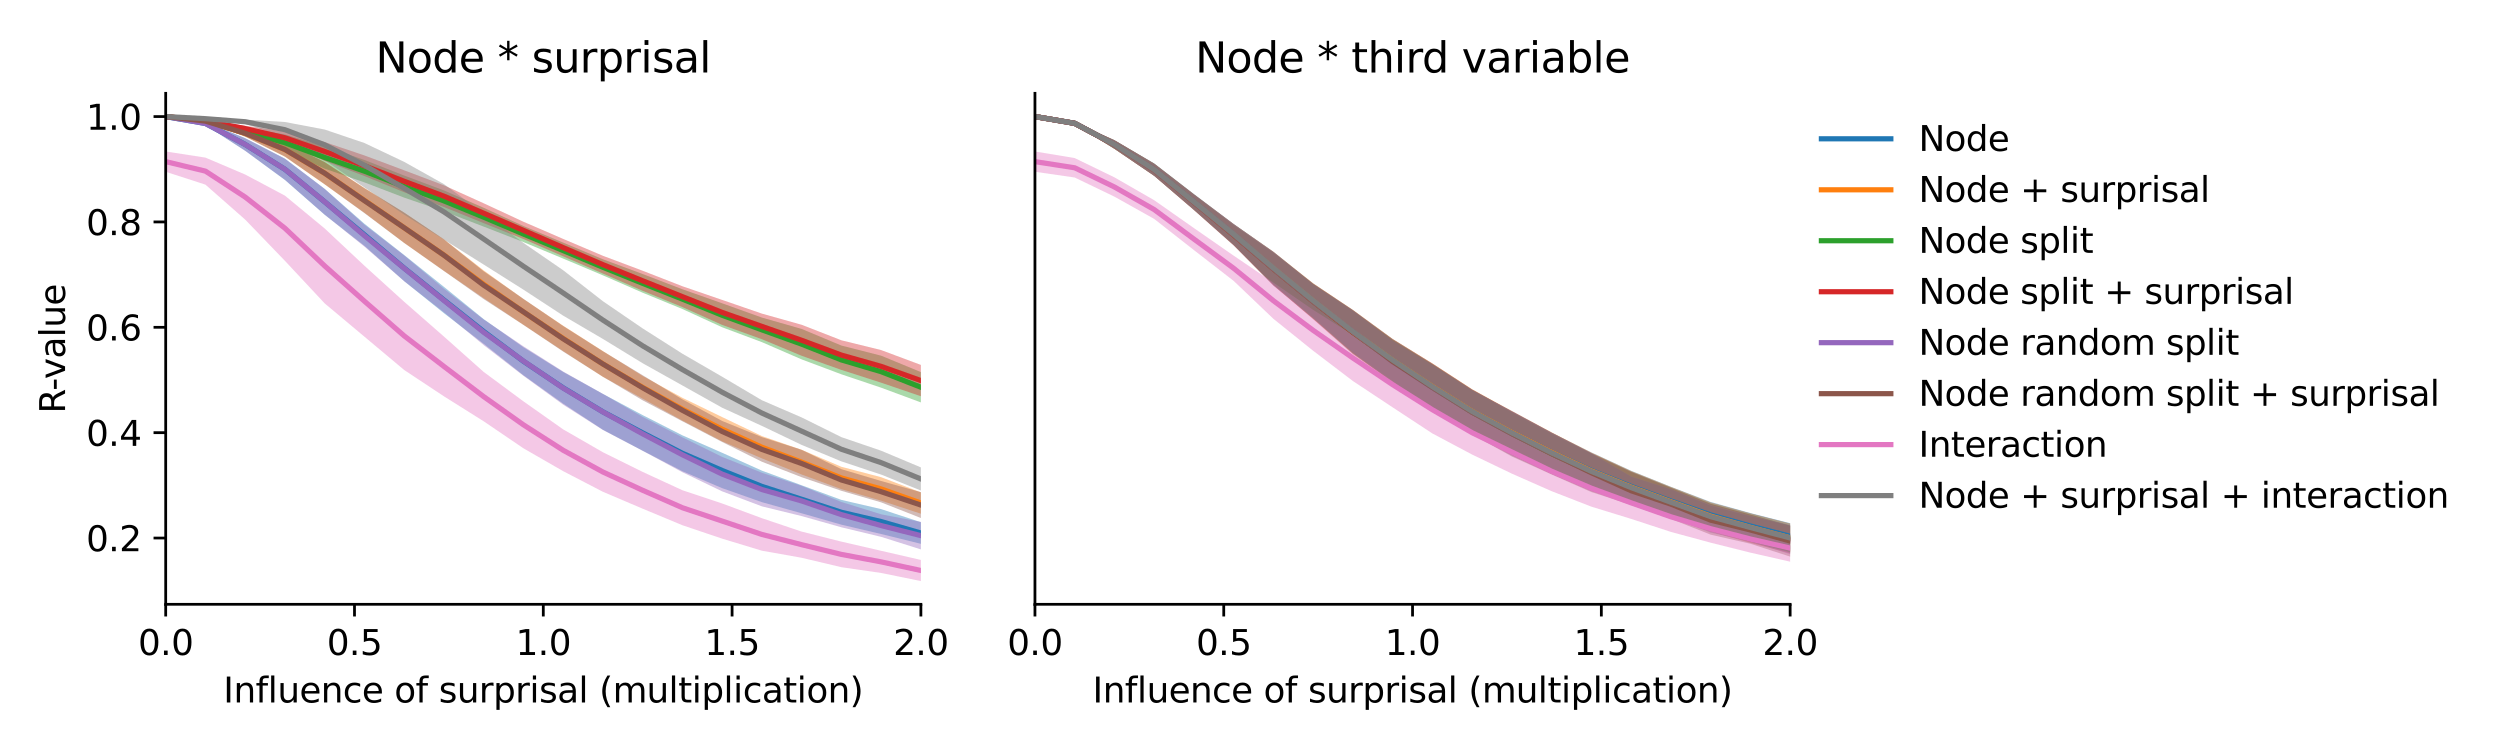 <?xml version="1.0" encoding="utf-8" standalone="no"?>
<!DOCTYPE svg PUBLIC "-//W3C//DTD SVG 1.1//EN"
  "http://www.w3.org/Graphics/SVG/1.1/DTD/svg11.dtd">
<svg xmlns:xlink="http://www.w3.org/1999/xlink" width="720pt" height="216pt" viewBox="0 0 720 216" xmlns="http://www.w3.org/2000/svg" version="1.1">
 <defs>
  <style type="text/css">*{stroke-linejoin: round; stroke-linecap: butt}</style>
 </defs>
 <g id="figure_1">
  <g id="patch_1">
   <path d="M 0 216 
L 720 216 
L 720 0 
L 0 0 
z
" style="fill: #ffffff"/>
  </g>
  <g id="axes_1">
   <g id="patch_2">
    <path d="M 47.72 174.04 
L 265.215 174.04 
L 265.215 26.88 
L 47.72 26.88 
z
" style="fill: #ffffff"/>
   </g>
   <g id="PolyCollection_1">
    <path d="M 47.72 33.569 
L 47.72 33.569 
L 59.167 36.014 
L 70.614 43.425 
L 82.061 51.836 
L 93.508 61.849 
L 104.956 70.8 
L 116.403 80.971 
L 127.85 90.193 
L 139.297 99.013 
L 150.744 108.074 
L 162.191 116.25 
L 173.638 123.765 
L 185.085 129.79 
L 196.532 135.713 
L 207.979 140.588 
L 219.427 144.626 
L 230.874 147.827 
L 242.321 151.105 
L 253.768 153.797 
L 265.215 156.624 
L 265.215 150.406 
L 265.215 150.406 
L 253.768 146.623 
L 242.321 143.968 
L 230.874 139.759 
L 219.427 135.545 
L 207.979 130.402 
L 196.532 125.38 
L 185.085 119.551 
L 173.638 113.458 
L 162.191 107.134 
L 150.744 100.009 
L 139.297 91.91 
L 127.85 82.607 
L 116.403 73.447 
L 104.956 64.443 
L 93.508 54.388 
L 82.061 45.682 
L 70.614 39.799 
L 59.167 35.095 
L 47.72 33.569 
z
" clip-path="url(#p877858d0b8)" style="fill: #1f77b4; fill-opacity: 0.4"/>
   </g>
   <g id="PolyCollection_2">
    <path d="M 47.72 33.569 
L 47.72 33.569 
L 59.167 35.096 
L 70.614 39.355 
L 82.061 45.123 
L 93.508 53.104 
L 104.956 61.273 
L 116.403 69.949 
L 127.85 78 
L 139.297 85.864 
L 150.744 93.539 
L 162.191 101.12 
L 173.638 108.524 
L 185.085 114.814 
L 196.532 121.14 
L 207.979 127.112 
L 219.427 132.019 
L 230.874 136.66 
L 242.321 140.879 
L 253.768 144.196 
L 265.215 147.955 
L 265.215 141.804 
L 265.215 141.804 
L 253.768 137.436 
L 242.321 134.435 
L 230.874 129.538 
L 219.427 125.591 
L 207.979 120.122 
L 196.532 114.566 
L 185.085 108.291 
L 173.638 101.113 
L 162.191 93.804 
L 150.744 86.126 
L 139.297 77.878 
L 127.85 68.913 
L 116.403 61.23 
L 104.956 54.131 
L 93.508 46.681 
L 82.061 41.022 
L 70.614 37.398 
L 59.167 34.659 
L 47.72 33.569 
z
" clip-path="url(#p877858d0b8)" style="fill: #ff7f0e; fill-opacity: 0.4"/>
   </g>
   <g id="PolyCollection_3">
    <path d="M 47.72 33.569 
L 47.72 33.569 
L 59.167 35.443 
L 70.614 39.183 
L 82.061 43.477 
L 93.508 48.574 
L 104.956 52.528 
L 116.403 56.918 
L 127.85 60.867 
L 139.297 65.266 
L 150.744 69.721 
L 162.191 74.472 
L 173.638 79.302 
L 185.085 84.304 
L 196.532 88.999 
L 207.979 94.255 
L 219.427 98.539 
L 230.874 103.508 
L 242.321 107.803 
L 253.768 111.655 
L 265.215 115.901 
L 265.215 107.16 
L 265.215 107.16 
L 253.768 102.438 
L 242.321 99.517 
L 230.874 94.731 
L 219.427 91.46 
L 207.979 87.348 
L 196.532 83.307 
L 185.085 78.921 
L 173.638 74.667 
L 162.191 69.866 
L 150.744 65.086 
L 139.297 59.834 
L 127.85 54.84 
L 116.403 50.55 
L 104.956 46.07 
L 93.508 42.135 
L 82.061 38.731 
L 70.614 36.799 
L 59.167 34.749 
L 47.72 33.569 
z
" clip-path="url(#p877858d0b8)" style="fill: #2ca02c; fill-opacity: 0.4"/>
   </g>
   <g id="PolyCollection_4">
    <path d="M 47.72 33.57 
L 47.72 33.57 
L 59.167 35.013 
L 70.614 37.867 
L 82.061 41.494 
L 93.508 46.352 
L 104.956 50.701 
L 116.403 55.37 
L 127.85 59.625 
L 139.297 64.266 
L 150.744 68.841 
L 162.191 73.817 
L 173.638 78.78 
L 185.085 83.756 
L 196.532 88.435 
L 207.979 93.575 
L 219.427 97.695 
L 230.874 102.468 
L 242.321 106.538 
L 253.768 110.216 
L 265.215 114.124 
L 265.215 105.095 
L 265.215 105.095 
L 253.768 100.817 
L 242.321 98.001 
L 230.874 93.535 
L 219.427 90.319 
L 207.979 86.376 
L 196.532 82.439 
L 185.085 77.975 
L 173.638 73.666 
L 162.191 68.807 
L 150.744 63.859 
L 139.297 58.545 
L 127.85 53.375 
L 116.403 49.048 
L 104.956 44.767 
L 93.508 40.909 
L 82.061 37.877 
L 70.614 36.21 
L 59.167 34.57 
L 47.72 33.57 
z
" clip-path="url(#p877858d0b8)" style="fill: #d62728; fill-opacity: 0.4"/>
   </g>
   <g id="PolyCollection_5">
    <path d="M 47.72 33.569 
L 47.72 33.569 
L 59.167 36.016 
L 70.614 43.415 
L 82.061 51.783 
L 93.508 61.824 
L 104.956 71.03 
L 116.403 80.983 
L 127.85 89.936 
L 139.297 99.384 
L 150.744 108.232 
L 162.191 116.546 
L 173.638 123.839 
L 185.085 129.834 
L 196.532 136.009 
L 207.979 141.512 
L 219.427 145.831 
L 230.874 148.629 
L 242.321 151.861 
L 253.768 154.615 
L 265.215 158.23 
L 265.215 150.304 
L 265.215 150.304 
L 253.768 148.118 
L 242.321 144.568 
L 230.874 139.927 
L 219.427 136.147 
L 207.979 131.584 
L 196.532 125.949 
L 185.085 120.066 
L 173.638 113.437 
L 162.191 106.999 
L 150.744 99.737 
L 139.297 92.013 
L 127.85 83.141 
L 116.403 73.561 
L 104.956 64.713 
L 93.508 54.42 
L 82.061 45.731 
L 70.614 39.814 
L 59.167 35.107 
L 47.72 33.569 
z
" clip-path="url(#p877858d0b8)" style="fill: #9467bd; fill-opacity: 0.4"/>
   </g>
   <g id="PolyCollection_6">
    <path d="M 47.72 33.57 
L 47.72 33.57 
L 59.167 35.102 
L 70.614 39.354 
L 82.061 45.102 
L 93.508 53.071 
L 104.956 61.375 
L 116.403 69.971 
L 127.85 78.051 
L 139.297 86.132 
L 150.744 93.571 
L 162.191 101.252 
L 173.638 108.514 
L 185.085 115.294 
L 196.532 121.33 
L 207.979 127.296 
L 219.427 132.984 
L 230.874 137.44 
L 242.321 141.355 
L 253.768 144.685 
L 265.215 149.187 
L 265.215 141.741 
L 265.215 141.741 
L 253.768 138.531 
L 242.321 135.122 
L 230.874 129.546 
L 219.427 125.89 
L 207.979 121.238 
L 196.532 115.011 
L 185.085 108.068 
L 173.638 101.166 
L 162.191 93.897 
L 150.744 86.066 
L 139.297 78.118 
L 127.85 68.945 
L 116.403 61.228 
L 104.956 54.217 
L 93.508 46.688 
L 82.061 41.005 
L 70.614 37.414 
L 59.167 34.66 
L 47.72 33.57 
z
" clip-path="url(#p877858d0b8)" style="fill: #8c564b; fill-opacity: 0.4"/>
   </g>
   <g id="PolyCollection_7">
    <path d="M 47.72 43.625 
L 47.72 49.47 
L 59.167 53.179 
L 70.614 63.248 
L 82.061 75.122 
L 93.508 87.376 
L 104.956 96.965 
L 116.403 106.558 
L 127.85 114.139 
L 139.297 121.332 
L 150.744 129.111 
L 162.191 135.696 
L 173.638 141.635 
L 185.085 146.504 
L 196.532 151.269 
L 207.979 155.133 
L 219.427 158.604 
L 230.874 160.641 
L 242.321 163.355 
L 253.768 165.016 
L 265.215 167.351 
L 265.215 161.262 
L 265.215 161.262 
L 253.768 158.63 
L 242.321 155.989 
L 230.874 153.1 
L 219.427 149.244 
L 207.979 145.004 
L 196.532 141.188 
L 185.085 135.91 
L 173.638 130.247 
L 162.191 123.66 
L 150.744 115.586 
L 139.297 107.113 
L 127.85 96.924 
L 116.403 86.907 
L 104.956 76.53 
L 93.508 65.8 
L 82.061 56.341 
L 70.614 50.263 
L 59.167 45.392 
L 47.72 43.625 
z
" clip-path="url(#p877858d0b8)" style="fill: #e377c2; fill-opacity: 0.4"/>
   </g>
   <g id="PolyCollection_8">
    <path d="M 47.72 33.569 
L 47.72 33.569 
L 59.167 34.238 
L 70.614 35.672 
L 82.061 39.582 
L 93.508 46.12 
L 104.956 53.993 
L 116.403 61.835 
L 127.85 69.015 
L 139.297 76.189 
L 150.744 83.42 
L 162.191 90.907 
L 173.638 97.615 
L 185.085 104.613 
L 196.532 111.015 
L 207.979 117.424 
L 219.427 122.662 
L 230.874 128.137 
L 242.321 132.881 
L 253.768 136.68 
L 265.215 141.275 
L 265.215 134.611 
L 265.215 134.611 
L 253.768 129.807 
L 242.321 125.899 
L 230.874 120.218 
L 219.427 115.273 
L 207.979 108.496 
L 196.532 101.866 
L 185.085 94.582 
L 173.638 86.753 
L 162.191 77.828 
L 150.744 69.952 
L 139.297 61.481 
L 127.85 53.021 
L 116.403 46.617 
L 104.956 41.187 
L 93.508 37.306 
L 82.061 35.136 
L 70.614 34.451 
L 59.167 34.121 
L 47.72 33.569 
z
" clip-path="url(#p877858d0b8)" style="fill: #7f7f7f; fill-opacity: 0.4"/>
   </g>
   <g id="matplotlib.axis_1">
    <g id="xtick_1">
     <g id="line2d_1">
      <defs>
       <path id="m15c73d2511" d="M 0 0 
L 0 3.5 
" style="stroke: #000000; stroke-width: 0.8"/>
      </defs>
      <g>
       <use xlink:href="#m15c73d2511" x="47.72" y="174.04" style="stroke: #000000; stroke-width: 0.8"/>
      </g>
     </g>
     <g id="text_1">
      <!-- 0.0 -->
      <g transform="translate(39.768 188.638)scale(0.1 -0.1)">
       <defs>
        <path id="DejaVuSans-30" d="M 2034 4250 
Q 1547 4250 1301 3770 
Q 1056 3291 1056 2328 
Q 1056 1369 1301 889 
Q 1547 409 2034 409 
Q 2525 409 2770 889 
Q 3016 1369 3016 2328 
Q 3016 3291 2770 3770 
Q 2525 4250 2034 4250 
z
M 2034 4750 
Q 2819 4750 3233 4129 
Q 3647 3509 3647 2328 
Q 3647 1150 3233 529 
Q 2819 -91 2034 -91 
Q 1250 -91 836 529 
Q 422 1150 422 2328 
Q 422 3509 836 4129 
Q 1250 4750 2034 4750 
z
" transform="scale(0.016)"/>
        <path id="DejaVuSans-2e" d="M 684 794 
L 1344 794 
L 1344 0 
L 684 0 
L 684 794 
z
" transform="scale(0.016)"/>
       </defs>
       <use xlink:href="#DejaVuSans-30"/>
       <use xlink:href="#DejaVuSans-2e" x="63.623"/>
       <use xlink:href="#DejaVuSans-30" x="95.41"/>
      </g>
     </g>
    </g>
    <g id="xtick_2">
     <g id="line2d_2">
      <g>
       <use xlink:href="#m15c73d2511" x="102.094" y="174.04" style="stroke: #000000; stroke-width: 0.8"/>
      </g>
     </g>
     <g id="text_2">
      <!-- 0.5 -->
      <g transform="translate(94.142 188.638)scale(0.1 -0.1)">
       <defs>
        <path id="DejaVuSans-35" d="M 691 4666 
L 3169 4666 
L 3169 4134 
L 1269 4134 
L 1269 2991 
Q 1406 3038 1543 3061 
Q 1681 3084 1819 3084 
Q 2600 3084 3056 2656 
Q 3513 2228 3513 1497 
Q 3513 744 3044 326 
Q 2575 -91 1722 -91 
Q 1428 -91 1123 -41 
Q 819 9 494 109 
L 494 744 
Q 775 591 1075 516 
Q 1375 441 1709 441 
Q 2250 441 2565 725 
Q 2881 1009 2881 1497 
Q 2881 1984 2565 2268 
Q 2250 2553 1709 2553 
Q 1456 2553 1204 2497 
Q 953 2441 691 2322 
L 691 4666 
z
" transform="scale(0.016)"/>
       </defs>
       <use xlink:href="#DejaVuSans-30"/>
       <use xlink:href="#DejaVuSans-2e" x="63.623"/>
       <use xlink:href="#DejaVuSans-35" x="95.41"/>
      </g>
     </g>
    </g>
    <g id="xtick_3">
     <g id="line2d_3">
      <g>
       <use xlink:href="#m15c73d2511" x="156.468" y="174.04" style="stroke: #000000; stroke-width: 0.8"/>
      </g>
     </g>
     <g id="text_3">
      <!-- 1.0 -->
      <g transform="translate(148.516 188.638)scale(0.1 -0.1)">
       <defs>
        <path id="DejaVuSans-31" d="M 794 531 
L 1825 531 
L 1825 4091 
L 703 3866 
L 703 4441 
L 1819 4666 
L 2450 4666 
L 2450 531 
L 3481 531 
L 3481 0 
L 794 0 
L 794 531 
z
" transform="scale(0.016)"/>
       </defs>
       <use xlink:href="#DejaVuSans-31"/>
       <use xlink:href="#DejaVuSans-2e" x="63.623"/>
       <use xlink:href="#DejaVuSans-30" x="95.41"/>
      </g>
     </g>
    </g>
    <g id="xtick_4">
     <g id="line2d_4">
      <g>
       <use xlink:href="#m15c73d2511" x="210.841" y="174.04" style="stroke: #000000; stroke-width: 0.8"/>
      </g>
     </g>
     <g id="text_4">
      <!-- 1.5 -->
      <g transform="translate(202.89 188.638)scale(0.1 -0.1)">
       <use xlink:href="#DejaVuSans-31"/>
       <use xlink:href="#DejaVuSans-2e" x="63.623"/>
       <use xlink:href="#DejaVuSans-35" x="95.41"/>
      </g>
     </g>
    </g>
    <g id="xtick_5">
     <g id="line2d_5">
      <g>
       <use xlink:href="#m15c73d2511" x="265.215" y="174.04" style="stroke: #000000; stroke-width: 0.8"/>
      </g>
     </g>
     <g id="text_5">
      <!-- 2.0 -->
      <g transform="translate(257.263 188.638)scale(0.1 -0.1)">
       <defs>
        <path id="DejaVuSans-32" d="M 1228 531 
L 3431 531 
L 3431 0 
L 469 0 
L 469 531 
Q 828 903 1448 1529 
Q 2069 2156 2228 2338 
Q 2531 2678 2651 2914 
Q 2772 3150 2772 3378 
Q 2772 3750 2511 3984 
Q 2250 4219 1831 4219 
Q 1534 4219 1204 4116 
Q 875 4013 500 3803 
L 500 4441 
Q 881 4594 1212 4672 
Q 1544 4750 1819 4750 
Q 2544 4750 2975 4387 
Q 3406 4025 3406 3419 
Q 3406 3131 3298 2873 
Q 3191 2616 2906 2266 
Q 2828 2175 2409 1742 
Q 1991 1309 1228 531 
z
" transform="scale(0.016)"/>
       </defs>
       <use xlink:href="#DejaVuSans-32"/>
       <use xlink:href="#DejaVuSans-2e" x="63.623"/>
       <use xlink:href="#DejaVuSans-30" x="95.41"/>
      </g>
     </g>
    </g>
    <g id="text_6">
     <!-- Influence of surprisal (multiplication) -->
     <g transform="translate(64.321 202.317)scale(0.1 -0.1)">
      <defs>
       <path id="DejaVuSans-49" d="M 628 4666 
L 1259 4666 
L 1259 0 
L 628 0 
L 628 4666 
z
" transform="scale(0.016)"/>
       <path id="DejaVuSans-6e" d="M 3513 2113 
L 3513 0 
L 2938 0 
L 2938 2094 
Q 2938 2591 2744 2837 
Q 2550 3084 2163 3084 
Q 1697 3084 1428 2787 
Q 1159 2491 1159 1978 
L 1159 0 
L 581 0 
L 581 3500 
L 1159 3500 
L 1159 2956 
Q 1366 3272 1645 3428 
Q 1925 3584 2291 3584 
Q 2894 3584 3203 3211 
Q 3513 2838 3513 2113 
z
" transform="scale(0.016)"/>
       <path id="DejaVuSans-66" d="M 2375 4863 
L 2375 4384 
L 1825 4384 
Q 1516 4384 1395 4259 
Q 1275 4134 1275 3809 
L 1275 3500 
L 2222 3500 
L 2222 3053 
L 1275 3053 
L 1275 0 
L 697 0 
L 697 3053 
L 147 3053 
L 147 3500 
L 697 3500 
L 697 3744 
Q 697 4328 969 4595 
Q 1241 4863 1831 4863 
L 2375 4863 
z
" transform="scale(0.016)"/>
       <path id="DejaVuSans-6c" d="M 603 4863 
L 1178 4863 
L 1178 0 
L 603 0 
L 603 4863 
z
" transform="scale(0.016)"/>
       <path id="DejaVuSans-75" d="M 544 1381 
L 544 3500 
L 1119 3500 
L 1119 1403 
Q 1119 906 1312 657 
Q 1506 409 1894 409 
Q 2359 409 2629 706 
Q 2900 1003 2900 1516 
L 2900 3500 
L 3475 3500 
L 3475 0 
L 2900 0 
L 2900 538 
Q 2691 219 2414 64 
Q 2138 -91 1772 -91 
Q 1169 -91 856 284 
Q 544 659 544 1381 
z
M 1991 3584 
L 1991 3584 
z
" transform="scale(0.016)"/>
       <path id="DejaVuSans-65" d="M 3597 1894 
L 3597 1613 
L 953 1613 
Q 991 1019 1311 708 
Q 1631 397 2203 397 
Q 2534 397 2845 478 
Q 3156 559 3463 722 
L 3463 178 
Q 3153 47 2828 -22 
Q 2503 -91 2169 -91 
Q 1331 -91 842 396 
Q 353 884 353 1716 
Q 353 2575 817 3079 
Q 1281 3584 2069 3584 
Q 2775 3584 3186 3129 
Q 3597 2675 3597 1894 
z
M 3022 2063 
Q 3016 2534 2758 2815 
Q 2500 3097 2075 3097 
Q 1594 3097 1305 2825 
Q 1016 2553 972 2059 
L 3022 2063 
z
" transform="scale(0.016)"/>
       <path id="DejaVuSans-63" d="M 3122 3366 
L 3122 2828 
Q 2878 2963 2633 3030 
Q 2388 3097 2138 3097 
Q 1578 3097 1268 2742 
Q 959 2388 959 1747 
Q 959 1106 1268 751 
Q 1578 397 2138 397 
Q 2388 397 2633 464 
Q 2878 531 3122 666 
L 3122 134 
Q 2881 22 2623 -34 
Q 2366 -91 2075 -91 
Q 1284 -91 818 406 
Q 353 903 353 1747 
Q 353 2603 823 3093 
Q 1294 3584 2113 3584 
Q 2378 3584 2631 3529 
Q 2884 3475 3122 3366 
z
" transform="scale(0.016)"/>
       <path id="DejaVuSans-20" transform="scale(0.016)"/>
       <path id="DejaVuSans-6f" d="M 1959 3097 
Q 1497 3097 1228 2736 
Q 959 2375 959 1747 
Q 959 1119 1226 758 
Q 1494 397 1959 397 
Q 2419 397 2687 759 
Q 2956 1122 2956 1747 
Q 2956 2369 2687 2733 
Q 2419 3097 1959 3097 
z
M 1959 3584 
Q 2709 3584 3137 3096 
Q 3566 2609 3566 1747 
Q 3566 888 3137 398 
Q 2709 -91 1959 -91 
Q 1206 -91 779 398 
Q 353 888 353 1747 
Q 353 2609 779 3096 
Q 1206 3584 1959 3584 
z
" transform="scale(0.016)"/>
       <path id="DejaVuSans-73" d="M 2834 3397 
L 2834 2853 
Q 2591 2978 2328 3040 
Q 2066 3103 1784 3103 
Q 1356 3103 1142 2972 
Q 928 2841 928 2578 
Q 928 2378 1081 2264 
Q 1234 2150 1697 2047 
L 1894 2003 
Q 2506 1872 2764 1633 
Q 3022 1394 3022 966 
Q 3022 478 2636 193 
Q 2250 -91 1575 -91 
Q 1294 -91 989 -36 
Q 684 19 347 128 
L 347 722 
Q 666 556 975 473 
Q 1284 391 1588 391 
Q 1994 391 2212 530 
Q 2431 669 2431 922 
Q 2431 1156 2273 1281 
Q 2116 1406 1581 1522 
L 1381 1569 
Q 847 1681 609 1914 
Q 372 2147 372 2553 
Q 372 3047 722 3315 
Q 1072 3584 1716 3584 
Q 2034 3584 2315 3537 
Q 2597 3491 2834 3397 
z
" transform="scale(0.016)"/>
       <path id="DejaVuSans-72" d="M 2631 2963 
Q 2534 3019 2420 3045 
Q 2306 3072 2169 3072 
Q 1681 3072 1420 2755 
Q 1159 2438 1159 1844 
L 1159 0 
L 581 0 
L 581 3500 
L 1159 3500 
L 1159 2956 
Q 1341 3275 1631 3429 
Q 1922 3584 2338 3584 
Q 2397 3584 2469 3576 
Q 2541 3569 2628 3553 
L 2631 2963 
z
" transform="scale(0.016)"/>
       <path id="DejaVuSans-70" d="M 1159 525 
L 1159 -1331 
L 581 -1331 
L 581 3500 
L 1159 3500 
L 1159 2969 
Q 1341 3281 1617 3432 
Q 1894 3584 2278 3584 
Q 2916 3584 3314 3078 
Q 3713 2572 3713 1747 
Q 3713 922 3314 415 
Q 2916 -91 2278 -91 
Q 1894 -91 1617 61 
Q 1341 213 1159 525 
z
M 3116 1747 
Q 3116 2381 2855 2742 
Q 2594 3103 2138 3103 
Q 1681 3103 1420 2742 
Q 1159 2381 1159 1747 
Q 1159 1113 1420 752 
Q 1681 391 2138 391 
Q 2594 391 2855 752 
Q 3116 1113 3116 1747 
z
" transform="scale(0.016)"/>
       <path id="DejaVuSans-69" d="M 603 3500 
L 1178 3500 
L 1178 0 
L 603 0 
L 603 3500 
z
M 603 4863 
L 1178 4863 
L 1178 4134 
L 603 4134 
L 603 4863 
z
" transform="scale(0.016)"/>
       <path id="DejaVuSans-61" d="M 2194 1759 
Q 1497 1759 1228 1600 
Q 959 1441 959 1056 
Q 959 750 1161 570 
Q 1363 391 1709 391 
Q 2188 391 2477 730 
Q 2766 1069 2766 1631 
L 2766 1759 
L 2194 1759 
z
M 3341 1997 
L 3341 0 
L 2766 0 
L 2766 531 
Q 2569 213 2275 61 
Q 1981 -91 1556 -91 
Q 1019 -91 701 211 
Q 384 513 384 1019 
Q 384 1609 779 1909 
Q 1175 2209 1959 2209 
L 2766 2209 
L 2766 2266 
Q 2766 2663 2505 2880 
Q 2244 3097 1772 3097 
Q 1472 3097 1187 3025 
Q 903 2953 641 2809 
L 641 3341 
Q 956 3463 1253 3523 
Q 1550 3584 1831 3584 
Q 2591 3584 2966 3190 
Q 3341 2797 3341 1997 
z
" transform="scale(0.016)"/>
       <path id="DejaVuSans-28" d="M 1984 4856 
Q 1566 4138 1362 3434 
Q 1159 2731 1159 2009 
Q 1159 1288 1364 580 
Q 1569 -128 1984 -844 
L 1484 -844 
Q 1016 -109 783 600 
Q 550 1309 550 2009 
Q 550 2706 781 3412 
Q 1013 4119 1484 4856 
L 1984 4856 
z
" transform="scale(0.016)"/>
       <path id="DejaVuSans-6d" d="M 3328 2828 
Q 3544 3216 3844 3400 
Q 4144 3584 4550 3584 
Q 5097 3584 5394 3201 
Q 5691 2819 5691 2113 
L 5691 0 
L 5113 0 
L 5113 2094 
Q 5113 2597 4934 2840 
Q 4756 3084 4391 3084 
Q 3944 3084 3684 2787 
Q 3425 2491 3425 1978 
L 3425 0 
L 2847 0 
L 2847 2094 
Q 2847 2600 2669 2842 
Q 2491 3084 2119 3084 
Q 1678 3084 1418 2786 
Q 1159 2488 1159 1978 
L 1159 0 
L 581 0 
L 581 3500 
L 1159 3500 
L 1159 2956 
Q 1356 3278 1631 3431 
Q 1906 3584 2284 3584 
Q 2666 3584 2933 3390 
Q 3200 3197 3328 2828 
z
" transform="scale(0.016)"/>
       <path id="DejaVuSans-74" d="M 1172 4494 
L 1172 3500 
L 2356 3500 
L 2356 3053 
L 1172 3053 
L 1172 1153 
Q 1172 725 1289 603 
Q 1406 481 1766 481 
L 2356 481 
L 2356 0 
L 1766 0 
Q 1100 0 847 248 
Q 594 497 594 1153 
L 594 3053 
L 172 3053 
L 172 3500 
L 594 3500 
L 594 4494 
L 1172 4494 
z
" transform="scale(0.016)"/>
       <path id="DejaVuSans-29" d="M 513 4856 
L 1013 4856 
Q 1481 4119 1714 3412 
Q 1947 2706 1947 2009 
Q 1947 1309 1714 600 
Q 1481 -109 1013 -844 
L 513 -844 
Q 928 -128 1133 580 
Q 1338 1288 1338 2009 
Q 1338 2731 1133 3434 
Q 928 4138 513 4856 
z
" transform="scale(0.016)"/>
      </defs>
      <use xlink:href="#DejaVuSans-49"/>
      <use xlink:href="#DejaVuSans-6e" x="29.492"/>
      <use xlink:href="#DejaVuSans-66" x="92.871"/>
      <use xlink:href="#DejaVuSans-6c" x="128.076"/>
      <use xlink:href="#DejaVuSans-75" x="155.859"/>
      <use xlink:href="#DejaVuSans-65" x="219.238"/>
      <use xlink:href="#DejaVuSans-6e" x="280.762"/>
      <use xlink:href="#DejaVuSans-63" x="344.141"/>
      <use xlink:href="#DejaVuSans-65" x="399.121"/>
      <use xlink:href="#DejaVuSans-20" x="460.645"/>
      <use xlink:href="#DejaVuSans-6f" x="492.432"/>
      <use xlink:href="#DejaVuSans-66" x="553.613"/>
      <use xlink:href="#DejaVuSans-20" x="588.818"/>
      <use xlink:href="#DejaVuSans-73" x="620.605"/>
      <use xlink:href="#DejaVuSans-75" x="672.705"/>
      <use xlink:href="#DejaVuSans-72" x="736.084"/>
      <use xlink:href="#DejaVuSans-70" x="777.197"/>
      <use xlink:href="#DejaVuSans-72" x="840.674"/>
      <use xlink:href="#DejaVuSans-69" x="881.787"/>
      <use xlink:href="#DejaVuSans-73" x="909.57"/>
      <use xlink:href="#DejaVuSans-61" x="961.67"/>
      <use xlink:href="#DejaVuSans-6c" x="1022.949"/>
      <use xlink:href="#DejaVuSans-20" x="1050.732"/>
      <use xlink:href="#DejaVuSans-28" x="1082.52"/>
      <use xlink:href="#DejaVuSans-6d" x="1121.533"/>
      <use xlink:href="#DejaVuSans-75" x="1218.945"/>
      <use xlink:href="#DejaVuSans-6c" x="1282.324"/>
      <use xlink:href="#DejaVuSans-74" x="1310.107"/>
      <use xlink:href="#DejaVuSans-69" x="1349.316"/>
      <use xlink:href="#DejaVuSans-70" x="1377.1"/>
      <use xlink:href="#DejaVuSans-6c" x="1440.576"/>
      <use xlink:href="#DejaVuSans-69" x="1468.359"/>
      <use xlink:href="#DejaVuSans-63" x="1496.143"/>
      <use xlink:href="#DejaVuSans-61" x="1551.123"/>
      <use xlink:href="#DejaVuSans-74" x="1612.402"/>
      <use xlink:href="#DejaVuSans-69" x="1651.611"/>
      <use xlink:href="#DejaVuSans-6f" x="1679.395"/>
      <use xlink:href="#DejaVuSans-6e" x="1740.576"/>
      <use xlink:href="#DejaVuSans-29" x="1803.955"/>
     </g>
    </g>
   </g>
   <g id="matplotlib.axis_2">
    <g id="ytick_1">
     <g id="line2d_6">
      <defs>
       <path id="mcdedd21f35" d="M 0 0 
L -3.5 0 
" style="stroke: #000000; stroke-width: 0.8"/>
      </defs>
      <g>
       <use xlink:href="#mcdedd21f35" x="47.72" y="154.952" style="stroke: #000000; stroke-width: 0.8"/>
      </g>
     </g>
     <g id="text_7">
      <!-- 0.2 -->
      <g transform="translate(24.817 158.751)scale(0.1 -0.1)">
       <use xlink:href="#DejaVuSans-30"/>
       <use xlink:href="#DejaVuSans-2e" x="63.623"/>
       <use xlink:href="#DejaVuSans-32" x="95.41"/>
      </g>
     </g>
    </g>
    <g id="ytick_2">
     <g id="line2d_7">
      <g>
       <use xlink:href="#mcdedd21f35" x="47.72" y="124.606" style="stroke: #000000; stroke-width: 0.8"/>
      </g>
     </g>
     <g id="text_8">
      <!-- 0.4 -->
      <g transform="translate(24.817 128.406)scale(0.1 -0.1)">
       <defs>
        <path id="DejaVuSans-34" d="M 2419 4116 
L 825 1625 
L 2419 1625 
L 2419 4116 
z
M 2253 4666 
L 3047 4666 
L 3047 1625 
L 3713 1625 
L 3713 1100 
L 3047 1100 
L 3047 0 
L 2419 0 
L 2419 1100 
L 313 1100 
L 313 1709 
L 2253 4666 
z
" transform="scale(0.016)"/>
       </defs>
       <use xlink:href="#DejaVuSans-30"/>
       <use xlink:href="#DejaVuSans-2e" x="63.623"/>
       <use xlink:href="#DejaVuSans-34" x="95.41"/>
      </g>
     </g>
    </g>
    <g id="ytick_3">
     <g id="line2d_8">
      <g>
       <use xlink:href="#mcdedd21f35" x="47.72" y="94.261" style="stroke: #000000; stroke-width: 0.8"/>
      </g>
     </g>
     <g id="text_9">
      <!-- 0.6 -->
      <g transform="translate(24.817 98.06)scale(0.1 -0.1)">
       <defs>
        <path id="DejaVuSans-36" d="M 2113 2584 
Q 1688 2584 1439 2293 
Q 1191 2003 1191 1497 
Q 1191 994 1439 701 
Q 1688 409 2113 409 
Q 2538 409 2786 701 
Q 3034 994 3034 1497 
Q 3034 2003 2786 2293 
Q 2538 2584 2113 2584 
z
M 3366 4563 
L 3366 3988 
Q 3128 4100 2886 4159 
Q 2644 4219 2406 4219 
Q 1781 4219 1451 3797 
Q 1122 3375 1075 2522 
Q 1259 2794 1537 2939 
Q 1816 3084 2150 3084 
Q 2853 3084 3261 2657 
Q 3669 2231 3669 1497 
Q 3669 778 3244 343 
Q 2819 -91 2113 -91 
Q 1303 -91 875 529 
Q 447 1150 447 2328 
Q 447 3434 972 4092 
Q 1497 4750 2381 4750 
Q 2619 4750 2861 4703 
Q 3103 4656 3366 4563 
z
" transform="scale(0.016)"/>
       </defs>
       <use xlink:href="#DejaVuSans-30"/>
       <use xlink:href="#DejaVuSans-2e" x="63.623"/>
       <use xlink:href="#DejaVuSans-36" x="95.41"/>
      </g>
     </g>
    </g>
    <g id="ytick_4">
     <g id="line2d_9">
      <g>
       <use xlink:href="#mcdedd21f35" x="47.72" y="63.915" style="stroke: #000000; stroke-width: 0.8"/>
      </g>
     </g>
     <g id="text_10">
      <!-- 0.8 -->
      <g transform="translate(24.817 67.714)scale(0.1 -0.1)">
       <defs>
        <path id="DejaVuSans-38" d="M 2034 2216 
Q 1584 2216 1326 1975 
Q 1069 1734 1069 1313 
Q 1069 891 1326 650 
Q 1584 409 2034 409 
Q 2484 409 2743 651 
Q 3003 894 3003 1313 
Q 3003 1734 2745 1975 
Q 2488 2216 2034 2216 
z
M 1403 2484 
Q 997 2584 770 2862 
Q 544 3141 544 3541 
Q 544 4100 942 4425 
Q 1341 4750 2034 4750 
Q 2731 4750 3128 4425 
Q 3525 4100 3525 3541 
Q 3525 3141 3298 2862 
Q 3072 2584 2669 2484 
Q 3125 2378 3379 2068 
Q 3634 1759 3634 1313 
Q 3634 634 3220 271 
Q 2806 -91 2034 -91 
Q 1263 -91 848 271 
Q 434 634 434 1313 
Q 434 1759 690 2068 
Q 947 2378 1403 2484 
z
M 1172 3481 
Q 1172 3119 1398 2916 
Q 1625 2713 2034 2713 
Q 2441 2713 2670 2916 
Q 2900 3119 2900 3481 
Q 2900 3844 2670 4047 
Q 2441 4250 2034 4250 
Q 1625 4250 1398 4047 
Q 1172 3844 1172 3481 
z
" transform="scale(0.016)"/>
       </defs>
       <use xlink:href="#DejaVuSans-30"/>
       <use xlink:href="#DejaVuSans-2e" x="63.623"/>
       <use xlink:href="#DejaVuSans-38" x="95.41"/>
      </g>
     </g>
    </g>
    <g id="ytick_5">
     <g id="line2d_10">
      <g>
       <use xlink:href="#mcdedd21f35" x="47.72" y="33.569" style="stroke: #000000; stroke-width: 0.8"/>
      </g>
     </g>
     <g id="text_11">
      <!-- 1.0 -->
      <g transform="translate(24.817 37.368)scale(0.1 -0.1)">
       <use xlink:href="#DejaVuSans-31"/>
       <use xlink:href="#DejaVuSans-2e" x="63.623"/>
       <use xlink:href="#DejaVuSans-30" x="95.41"/>
      </g>
     </g>
    </g>
    <g id="text_12">
     <!-- R-value -->
     <g transform="translate(18.737 119.065)rotate(-90)scale(0.1 -0.1)">
      <defs>
       <path id="DejaVuSans-52" d="M 2841 2188 
Q 3044 2119 3236 1894 
Q 3428 1669 3622 1275 
L 4263 0 
L 3584 0 
L 2988 1197 
Q 2756 1666 2539 1819 
Q 2322 1972 1947 1972 
L 1259 1972 
L 1259 0 
L 628 0 
L 628 4666 
L 2053 4666 
Q 2853 4666 3247 4331 
Q 3641 3997 3641 3322 
Q 3641 2881 3436 2590 
Q 3231 2300 2841 2188 
z
M 1259 4147 
L 1259 2491 
L 2053 2491 
Q 2509 2491 2742 2702 
Q 2975 2913 2975 3322 
Q 2975 3731 2742 3939 
Q 2509 4147 2053 4147 
L 1259 4147 
z
" transform="scale(0.016)"/>
       <path id="DejaVuSans-2d" d="M 313 2009 
L 1997 2009 
L 1997 1497 
L 313 1497 
L 313 2009 
z
" transform="scale(0.016)"/>
       <path id="DejaVuSans-76" d="M 191 3500 
L 800 3500 
L 1894 563 
L 2988 3500 
L 3597 3500 
L 2284 0 
L 1503 0 
L 191 3500 
z
" transform="scale(0.016)"/>
      </defs>
      <use xlink:href="#DejaVuSans-52"/>
      <use xlink:href="#DejaVuSans-2d" x="65.482"/>
      <use xlink:href="#DejaVuSans-76" x="98.941"/>
      <use xlink:href="#DejaVuSans-61" x="158.121"/>
      <use xlink:href="#DejaVuSans-6c" x="219.4"/>
      <use xlink:href="#DejaVuSans-75" x="247.184"/>
      <use xlink:href="#DejaVuSans-65" x="310.562"/>
     </g>
    </g>
   </g>
   <g id="line2d_11">
    <path d="M 47.72 33.569 
L 59.167 35.554 
L 70.614 41.612 
L 82.061 48.759 
L 93.508 58.119 
L 104.956 67.622 
L 116.403 77.209 
L 127.85 86.4 
L 139.297 95.462 
L 150.744 104.042 
L 162.191 111.692 
L 173.638 118.612 
L 185.085 124.671 
L 196.532 130.546 
L 207.979 135.495 
L 219.427 140.086 
L 230.874 143.793 
L 242.321 147.537 
L 253.768 150.21 
L 265.215 153.515 
" clip-path="url(#p877858d0b8)" style="fill: none; stroke: #1f77b4; stroke-width: 1.5; stroke-linecap: square"/>
   </g>
   <g id="line2d_12">
    <path d="M 47.72 33.569 
L 59.167 34.878 
L 70.614 38.376 
L 82.061 43.072 
L 93.508 49.893 
L 104.956 57.702 
L 116.403 65.589 
L 127.85 73.457 
L 139.297 81.871 
L 150.744 89.832 
L 162.191 97.462 
L 173.638 104.819 
L 185.085 111.552 
L 196.532 117.853 
L 207.979 123.617 
L 219.427 128.805 
L 230.874 133.099 
L 242.321 137.657 
L 253.768 140.816 
L 265.215 144.879 
" clip-path="url(#p877858d0b8)" style="fill: none; stroke: #ff7f0e; stroke-width: 1.5; stroke-linecap: square"/>
   </g>
   <g id="line2d_13">
    <path d="M 47.72 33.569 
L 59.167 35.096 
L 70.614 37.991 
L 82.061 41.104 
L 93.508 45.355 
L 104.956 49.299 
L 116.403 53.734 
L 127.85 57.853 
L 139.297 62.55 
L 150.744 67.404 
L 162.191 72.169 
L 173.638 76.984 
L 185.085 81.612 
L 196.532 86.153 
L 207.979 90.802 
L 219.427 94.999 
L 230.874 99.119 
L 242.321 103.66 
L 253.768 107.047 
L 265.215 111.53 
" clip-path="url(#p877858d0b8)" style="fill: none; stroke: #2ca02c; stroke-width: 1.5; stroke-linecap: square"/>
   </g>
   <g id="line2d_14">
    <path d="M 47.72 33.57 
L 59.167 34.792 
L 70.614 37.038 
L 82.061 39.686 
L 93.508 43.631 
L 104.956 47.734 
L 116.403 52.209 
L 127.85 56.5 
L 139.297 61.406 
L 150.744 66.35 
L 162.191 71.312 
L 173.638 76.223 
L 185.085 80.866 
L 196.532 85.437 
L 207.979 89.976 
L 219.427 94.007 
L 230.874 98.002 
L 242.321 102.27 
L 253.768 105.517 
L 265.215 109.61 
" clip-path="url(#p877858d0b8)" style="fill: none; stroke: #d62728; stroke-width: 1.5; stroke-linecap: square"/>
   </g>
   <g id="line2d_15">
    <path d="M 47.72 33.569 
L 59.167 35.562 
L 70.614 41.615 
L 82.061 48.757 
L 93.508 58.122 
L 104.956 67.872 
L 116.403 77.272 
L 127.85 86.539 
L 139.297 95.699 
L 150.744 103.984 
L 162.191 111.772 
L 173.638 118.638 
L 185.085 124.95 
L 196.532 130.979 
L 207.979 136.548 
L 219.427 140.989 
L 230.874 144.278 
L 242.321 148.215 
L 253.768 151.366 
L 265.215 154.267 
" clip-path="url(#p877858d0b8)" style="fill: none; stroke: #9467bd; stroke-width: 1.5; stroke-linecap: square"/>
   </g>
   <g id="line2d_16">
    <path d="M 47.72 33.57 
L 59.167 34.881 
L 70.614 38.384 
L 82.061 43.054 
L 93.508 49.879 
L 104.956 57.796 
L 116.403 65.6 
L 127.85 73.498 
L 139.297 82.125 
L 150.744 89.819 
L 162.191 97.575 
L 173.638 104.84 
L 185.085 111.681 
L 196.532 118.17 
L 207.979 124.267 
L 219.427 129.437 
L 230.874 133.493 
L 242.321 138.239 
L 253.768 141.608 
L 265.215 145.464 
" clip-path="url(#p877858d0b8)" style="fill: none; stroke: #8c564b; stroke-width: 1.5; stroke-linecap: square"/>
   </g>
   <g id="line2d_17">
    <path d="M 47.72 46.548 
L 59.167 49.286 
L 70.614 56.756 
L 82.061 65.732 
L 93.508 76.588 
L 104.956 86.747 
L 116.403 96.732 
L 127.85 105.531 
L 139.297 114.223 
L 150.744 122.348 
L 162.191 129.678 
L 173.638 135.941 
L 185.085 141.207 
L 196.532 146.229 
L 207.979 150.068 
L 219.427 153.924 
L 230.874 156.871 
L 242.321 159.672 
L 253.768 161.823 
L 265.215 164.306 
" clip-path="url(#p877858d0b8)" style="fill: none; stroke: #e377c2; stroke-width: 1.5; stroke-linecap: square"/>
   </g>
   <g id="line2d_18">
    <path d="M 47.72 33.569 
L 59.167 34.179 
L 70.614 35.062 
L 82.061 37.359 
L 93.508 41.713 
L 104.956 47.59 
L 116.403 54.226 
L 127.85 61.018 
L 139.297 68.835 
L 150.744 76.686 
L 162.191 84.368 
L 173.638 92.184 
L 185.085 99.598 
L 196.532 106.44 
L 207.979 112.96 
L 219.427 118.967 
L 230.874 124.178 
L 242.321 129.39 
L 253.768 133.244 
L 265.215 137.943 
" clip-path="url(#p877858d0b8)" style="fill: none; stroke: #7f7f7f; stroke-width: 1.5; stroke-linecap: square"/>
   </g>
   <g id="patch_3">
    <path d="M 47.72 174.04 
L 47.72 26.88 
" style="fill: none; stroke: #000000; stroke-width: 0.8; stroke-linejoin: miter; stroke-linecap: square"/>
   </g>
   <g id="patch_4">
    <path d="M 47.72 174.04 
L 265.215 174.04 
" style="fill: none; stroke: #000000; stroke-width: 0.8; stroke-linejoin: miter; stroke-linecap: square"/>
   </g>
   <g id="text_13">
    <!-- Node * surprisal -->
    <g transform="translate(108.186 20.88)scale(0.12 -0.12)">
     <defs>
      <path id="DejaVuSans-4e" d="M 628 4666 
L 1478 4666 
L 3547 763 
L 3547 4666 
L 4159 4666 
L 4159 0 
L 3309 0 
L 1241 3903 
L 1241 0 
L 628 0 
L 628 4666 
z
" transform="scale(0.016)"/>
      <path id="DejaVuSans-64" d="M 2906 2969 
L 2906 4863 
L 3481 4863 
L 3481 0 
L 2906 0 
L 2906 525 
Q 2725 213 2448 61 
Q 2172 -91 1784 -91 
Q 1150 -91 751 415 
Q 353 922 353 1747 
Q 353 2572 751 3078 
Q 1150 3584 1784 3584 
Q 2172 3584 2448 3432 
Q 2725 3281 2906 2969 
z
M 947 1747 
Q 947 1113 1208 752 
Q 1469 391 1925 391 
Q 2381 391 2643 752 
Q 2906 1113 2906 1747 
Q 2906 2381 2643 2742 
Q 2381 3103 1925 3103 
Q 1469 3103 1208 2742 
Q 947 2381 947 1747 
z
" transform="scale(0.016)"/>
      <path id="DejaVuSans-2a" d="M 3009 3897 
L 1888 3291 
L 3009 2681 
L 2828 2375 
L 1778 3009 
L 1778 1831 
L 1422 1831 
L 1422 3009 
L 372 2375 
L 191 2681 
L 1313 3291 
L 191 3897 
L 372 4206 
L 1422 3572 
L 1422 4750 
L 1778 4750 
L 1778 3572 
L 2828 4206 
L 3009 3897 
z
" transform="scale(0.016)"/>
     </defs>
     <use xlink:href="#DejaVuSans-4e"/>
     <use xlink:href="#DejaVuSans-6f" x="74.805"/>
     <use xlink:href="#DejaVuSans-64" x="135.986"/>
     <use xlink:href="#DejaVuSans-65" x="199.463"/>
     <use xlink:href="#DejaVuSans-20" x="260.986"/>
     <use xlink:href="#DejaVuSans-2a" x="292.773"/>
     <use xlink:href="#DejaVuSans-20" x="342.773"/>
     <use xlink:href="#DejaVuSans-73" x="374.561"/>
     <use xlink:href="#DejaVuSans-75" x="426.66"/>
     <use xlink:href="#DejaVuSans-72" x="490.039"/>
     <use xlink:href="#DejaVuSans-70" x="531.152"/>
     <use xlink:href="#DejaVuSans-72" x="594.629"/>
     <use xlink:href="#DejaVuSans-69" x="635.742"/>
     <use xlink:href="#DejaVuSans-73" x="663.525"/>
     <use xlink:href="#DejaVuSans-61" x="715.625"/>
     <use xlink:href="#DejaVuSans-6c" x="776.904"/>
    </g>
   </g>
  </g>
  <g id="axes_2">
   <g id="patch_5">
    <path d="M 298.065 174.04 
L 515.56 174.04 
L 515.56 26.88 
L 298.065 26.88 
z
" style="fill: #ffffff"/>
   </g>
   <g id="PolyCollection_9">
    <path d="M 298.065 33.569 
L 298.065 33.569 
L 309.512 35.791 
L 320.959 42.827 
L 332.406 50.555 
L 343.853 60.312 
L 355.301 70.419 
L 366.748 81.886 
L 378.195 91.491 
L 389.642 101.609 
L 401.089 109.673 
L 412.536 117.761 
L 423.983 124.6 
L 435.43 130.478 
L 446.877 135.794 
L 458.324 140.681 
L 469.772 144.582 
L 481.219 148.366 
L 492.666 152.019 
L 504.113 155.216 
L 515.56 158.207 
L 515.56 150.686 
L 515.56 150.686 
L 504.113 147.756 
L 492.666 144.558 
L 481.219 140.191 
L 469.772 135.581 
L 458.324 130.294 
L 446.877 124.647 
L 435.43 118.537 
L 423.983 112.237 
L 412.536 104.849 
L 401.089 97.749 
L 389.642 89.386 
L 378.195 81.727 
L 366.748 72.63 
L 355.301 64.534 
L 343.853 55.893 
L 332.406 47.062 
L 320.959 40.374 
L 309.512 35.242 
L 298.065 33.569 
z
" clip-path="url(#pe4a738d169)" style="fill: #1f77b4; fill-opacity: 0.4"/>
   </g>
   <g id="PolyCollection_10">
    <path d="M 298.065 33.569 
L 298.065 33.569 
L 309.512 35.795 
L 320.959 42.851 
L 332.406 50.614 
L 343.853 60.401 
L 355.301 70.534 
L 366.748 82.009 
L 378.195 91.651 
L 389.642 101.745 
L 401.089 109.821 
L 412.536 117.911 
L 423.983 124.746 
L 435.43 130.641 
L 446.877 135.995 
L 458.324 140.925 
L 469.772 144.93 
L 481.219 148.793 
L 492.666 152.608 
L 504.113 155.9 
L 515.56 158.969 
L 515.56 150.818 
L 515.56 150.818 
L 504.113 147.868 
L 492.666 144.693 
L 481.219 140.233 
L 469.772 135.658 
L 458.324 130.337 
L 446.877 124.516 
L 435.43 118.415 
L 423.983 112.097 
L 412.536 104.665 
L 401.089 97.625 
L 389.642 89.253 
L 378.195 81.605 
L 366.748 72.531 
L 355.301 64.535 
L 343.853 55.94 
L 332.406 47.102 
L 320.959 40.384 
L 309.512 35.243 
L 298.065 33.569 
z
" clip-path="url(#pe4a738d169)" style="fill: #ff7f0e; fill-opacity: 0.4"/>
   </g>
   <g id="PolyCollection_11">
    <path d="M 298.065 33.569 
L 298.065 33.569 
L 309.512 35.801 
L 320.959 42.86 
L 332.406 50.616 
L 343.853 60.391 
L 355.301 70.51 
L 366.748 82.072 
L 378.195 91.801 
L 389.642 101.896 
L 401.089 110.05 
L 412.536 118.214 
L 423.983 125.017 
L 435.43 130.992 
L 446.877 136.396 
L 458.324 141.285 
L 469.772 145.218 
L 481.219 149.054 
L 492.666 152.831 
L 504.113 156.004 
L 515.56 158.831 
L 515.56 151.346 
L 515.56 151.346 
L 504.113 148.203 
L 492.666 145.101 
L 481.219 140.518 
L 469.772 135.937 
L 458.324 130.655 
L 446.877 124.97 
L 435.43 118.795 
L 423.983 112.422 
L 412.536 104.955 
L 401.089 97.864 
L 389.642 89.543 
L 378.195 81.863 
L 366.748 72.825 
L 355.301 64.828 
L 343.853 56.038 
L 332.406 47.169 
L 320.959 40.404 
L 309.512 35.244 
L 298.065 33.569 
z
" clip-path="url(#pe4a738d169)" style="fill: #2ca02c; fill-opacity: 0.4"/>
   </g>
   <g id="PolyCollection_12">
    <path d="M 298.065 33.57 
L 298.065 33.57 
L 309.512 35.803 
L 320.959 42.865 
L 332.406 50.631 
L 343.853 60.433 
L 355.301 70.62 
L 366.748 82.183 
L 378.195 91.956 
L 389.642 102.039 
L 401.089 110.176 
L 412.536 118.33 
L 423.983 125.117 
L 435.43 131.039 
L 446.877 136.457 
L 458.324 141.351 
L 469.772 145.317 
L 481.219 149.234 
L 492.666 153.133 
L 504.113 156.343 
L 515.56 159.382 
L 515.56 151.453 
L 515.56 151.453 
L 504.113 148.22 
L 492.666 145.106 
L 481.219 140.492 
L 469.772 135.889 
L 458.324 130.533 
L 446.877 124.739 
L 435.43 118.577 
L 423.983 112.189 
L 412.536 104.717 
L 401.089 97.694 
L 389.642 89.353 
L 378.195 81.699 
L 366.748 72.716 
L 355.301 64.794 
L 343.853 56.07 
L 332.406 47.204 
L 320.959 40.413 
L 309.512 35.251 
L 298.065 33.57 
z
" clip-path="url(#pe4a738d169)" style="fill: #d62728; fill-opacity: 0.4"/>
   </g>
   <g id="PolyCollection_13">
    <path d="M 298.065 33.569 
L 298.065 33.569 
L 309.512 35.788 
L 320.959 42.813 
L 332.406 50.616 
L 343.853 60.44 
L 355.301 70.607 
L 366.748 82.17 
L 378.195 91.589 
L 389.642 101.48 
L 401.089 110.096 
L 412.536 118.141 
L 423.983 124.976 
L 435.43 131.304 
L 446.877 136.487 
L 458.324 141.492 
L 469.772 145.069 
L 481.219 148.979 
L 492.666 153.426 
L 504.113 155.982 
L 515.56 159.622 
L 515.56 151.238 
L 515.56 151.238 
L 504.113 148.549 
L 492.666 145.451 
L 481.219 140.897 
L 469.772 137.229 
L 458.324 130.54 
L 446.877 124.658 
L 435.43 118.472 
L 423.983 112.432 
L 412.536 105.124 
L 401.089 98.168 
L 389.642 89.481 
L 378.195 81.948 
L 366.748 72.594 
L 355.301 64.541 
L 343.853 55.988 
L 332.406 47.165 
L 320.959 40.402 
L 309.512 35.252 
L 298.065 33.569 
z
" clip-path="url(#pe4a738d169)" style="fill: #9467bd; fill-opacity: 0.4"/>
   </g>
   <g id="PolyCollection_14">
    <path d="M 298.065 33.57 
L 298.065 33.57 
L 309.512 35.793 
L 320.959 42.838 
L 332.406 50.667 
L 343.853 60.536 
L 355.301 70.721 
L 366.748 82.293 
L 378.195 91.747 
L 389.642 101.62 
L 401.089 110.259 
L 412.536 118.282 
L 423.983 125.127 
L 435.43 131.485 
L 446.877 136.673 
L 458.324 141.727 
L 469.772 145.412 
L 481.219 149.441 
L 492.666 153.988 
L 504.113 156.601 
L 515.56 160.309 
L 515.56 151.35 
L 515.56 151.35 
L 504.113 148.678 
L 492.666 145.639 
L 481.219 140.938 
L 469.772 137.272 
L 458.324 130.596 
L 446.877 124.556 
L 435.43 118.346 
L 423.983 112.306 
L 412.536 104.929 
L 401.089 98.049 
L 389.642 89.356 
L 378.195 81.834 
L 366.748 72.493 
L 355.301 64.55 
L 343.853 56.044 
L 332.406 47.204 
L 320.959 40.412 
L 309.512 35.254 
L 298.065 33.57 
z
" clip-path="url(#pe4a738d169)" style="fill: #8c564b; fill-opacity: 0.4"/>
   </g>
   <g id="PolyCollection_15">
    <path d="M 298.065 43.625 
L 298.065 49.47 
L 309.512 51.127 
L 320.959 56.639 
L 332.406 63.052 
L 343.853 72.028 
L 355.301 80.904 
L 366.748 91.828 
L 378.195 101.025 
L 389.642 109.745 
L 401.089 117.324 
L 412.536 124.843 
L 423.983 130.922 
L 435.43 136.419 
L 446.877 141.467 
L 458.324 145.923 
L 469.772 149.442 
L 481.219 153.19 
L 492.666 156.294 
L 504.113 159.16 
L 515.56 161.766 
L 515.56 153.943 
L 515.56 153.943 
L 504.113 151.319 
L 492.666 148.24 
L 481.219 144.483 
L 469.772 140.202 
L 458.324 135.305 
L 446.877 129.994 
L 435.43 123.961 
L 423.983 118.341 
L 412.536 111.182 
L 401.089 104.264 
L 389.642 96.483 
L 378.195 89.254 
L 366.748 81.397 
L 355.301 73.637 
L 343.853 65.69 
L 332.406 57.66 
L 320.959 51.078 
L 309.512 45.521 
L 298.065 43.625 
z
" clip-path="url(#pe4a738d169)" style="fill: #e377c2; fill-opacity: 0.4"/>
   </g>
   <g id="PolyCollection_16">
    <path d="M 298.065 33.569 
L 298.065 33.569 
L 309.512 35.8 
L 320.959 42.855 
L 332.406 50.629 
L 343.853 60.386 
L 355.301 70.461 
L 366.748 81.937 
L 378.195 91.598 
L 389.642 101.73 
L 401.089 109.827 
L 412.536 118.012 
L 423.983 124.837 
L 435.43 130.778 
L 446.877 136.228 
L 458.324 141.084 
L 469.772 145.121 
L 481.219 148.982 
L 492.666 152.831 
L 504.113 156.006 
L 515.56 159.122 
L 515.56 150.749 
L 515.56 150.749 
L 504.113 147.837 
L 492.666 144.758 
L 481.219 140.324 
L 469.772 135.761 
L 458.324 130.45 
L 446.877 124.633 
L 435.43 118.569 
L 423.983 112.178 
L 412.536 104.714 
L 401.089 97.628 
L 389.642 89.258 
L 378.195 81.617 
L 366.748 72.508 
L 355.301 64.527 
L 343.853 55.919 
L 332.406 47.079 
L 320.959 40.367 
L 309.512 35.242 
L 298.065 33.569 
z
" clip-path="url(#pe4a738d169)" style="fill: #7f7f7f; fill-opacity: 0.4"/>
   </g>
   <g id="matplotlib.axis_3">
    <g id="xtick_6">
     <g id="line2d_19">
      <g>
       <use xlink:href="#m15c73d2511" x="298.065" y="174.04" style="stroke: #000000; stroke-width: 0.8"/>
      </g>
     </g>
     <g id="text_14">
      <!-- 0.0 -->
      <g transform="translate(290.113 188.638)scale(0.1 -0.1)">
       <use xlink:href="#DejaVuSans-30"/>
       <use xlink:href="#DejaVuSans-2e" x="63.623"/>
       <use xlink:href="#DejaVuSans-30" x="95.41"/>
      </g>
     </g>
    </g>
    <g id="xtick_7">
     <g id="line2d_20">
      <g>
       <use xlink:href="#m15c73d2511" x="352.439" y="174.04" style="stroke: #000000; stroke-width: 0.8"/>
      </g>
     </g>
     <g id="text_15">
      <!-- 0.5 -->
      <g transform="translate(344.487 188.638)scale(0.1 -0.1)">
       <use xlink:href="#DejaVuSans-30"/>
       <use xlink:href="#DejaVuSans-2e" x="63.623"/>
       <use xlink:href="#DejaVuSans-35" x="95.41"/>
      </g>
     </g>
    </g>
    <g id="xtick_8">
     <g id="line2d_21">
      <g>
       <use xlink:href="#m15c73d2511" x="406.812" y="174.04" style="stroke: #000000; stroke-width: 0.8"/>
      </g>
     </g>
     <g id="text_16">
      <!-- 1.0 -->
      <g transform="translate(398.861 188.638)scale(0.1 -0.1)">
       <use xlink:href="#DejaVuSans-31"/>
       <use xlink:href="#DejaVuSans-2e" x="63.623"/>
       <use xlink:href="#DejaVuSans-30" x="95.41"/>
      </g>
     </g>
    </g>
    <g id="xtick_9">
     <g id="line2d_22">
      <g>
       <use xlink:href="#m15c73d2511" x="461.186" y="174.04" style="stroke: #000000; stroke-width: 0.8"/>
      </g>
     </g>
     <g id="text_17">
      <!-- 1.5 -->
      <g transform="translate(453.235 188.638)scale(0.1 -0.1)">
       <use xlink:href="#DejaVuSans-31"/>
       <use xlink:href="#DejaVuSans-2e" x="63.623"/>
       <use xlink:href="#DejaVuSans-35" x="95.41"/>
      </g>
     </g>
    </g>
    <g id="xtick_10">
     <g id="line2d_23">
      <g>
       <use xlink:href="#m15c73d2511" x="515.56" y="174.04" style="stroke: #000000; stroke-width: 0.8"/>
      </g>
     </g>
     <g id="text_18">
      <!-- 2.0 -->
      <g transform="translate(507.608 188.638)scale(0.1 -0.1)">
       <use xlink:href="#DejaVuSans-32"/>
       <use xlink:href="#DejaVuSans-2e" x="63.623"/>
       <use xlink:href="#DejaVuSans-30" x="95.41"/>
      </g>
     </g>
    </g>
    <g id="text_19">
     <!-- Influence of surprisal (multiplication) -->
     <g transform="translate(314.666 202.317)scale(0.1 -0.1)">
      <use xlink:href="#DejaVuSans-49"/>
      <use xlink:href="#DejaVuSans-6e" x="29.492"/>
      <use xlink:href="#DejaVuSans-66" x="92.871"/>
      <use xlink:href="#DejaVuSans-6c" x="128.076"/>
      <use xlink:href="#DejaVuSans-75" x="155.859"/>
      <use xlink:href="#DejaVuSans-65" x="219.238"/>
      <use xlink:href="#DejaVuSans-6e" x="280.762"/>
      <use xlink:href="#DejaVuSans-63" x="344.141"/>
      <use xlink:href="#DejaVuSans-65" x="399.121"/>
      <use xlink:href="#DejaVuSans-20" x="460.645"/>
      <use xlink:href="#DejaVuSans-6f" x="492.432"/>
      <use xlink:href="#DejaVuSans-66" x="553.613"/>
      <use xlink:href="#DejaVuSans-20" x="588.818"/>
      <use xlink:href="#DejaVuSans-73" x="620.605"/>
      <use xlink:href="#DejaVuSans-75" x="672.705"/>
      <use xlink:href="#DejaVuSans-72" x="736.084"/>
      <use xlink:href="#DejaVuSans-70" x="777.197"/>
      <use xlink:href="#DejaVuSans-72" x="840.674"/>
      <use xlink:href="#DejaVuSans-69" x="881.787"/>
      <use xlink:href="#DejaVuSans-73" x="909.57"/>
      <use xlink:href="#DejaVuSans-61" x="961.67"/>
      <use xlink:href="#DejaVuSans-6c" x="1022.949"/>
      <use xlink:href="#DejaVuSans-20" x="1050.732"/>
      <use xlink:href="#DejaVuSans-28" x="1082.52"/>
      <use xlink:href="#DejaVuSans-6d" x="1121.533"/>
      <use xlink:href="#DejaVuSans-75" x="1218.945"/>
      <use xlink:href="#DejaVuSans-6c" x="1282.324"/>
      <use xlink:href="#DejaVuSans-74" x="1310.107"/>
      <use xlink:href="#DejaVuSans-69" x="1349.316"/>
      <use xlink:href="#DejaVuSans-70" x="1377.1"/>
      <use xlink:href="#DejaVuSans-6c" x="1440.576"/>
      <use xlink:href="#DejaVuSans-69" x="1468.359"/>
      <use xlink:href="#DejaVuSans-63" x="1496.143"/>
      <use xlink:href="#DejaVuSans-61" x="1551.123"/>
      <use xlink:href="#DejaVuSans-74" x="1612.402"/>
      <use xlink:href="#DejaVuSans-69" x="1651.611"/>
      <use xlink:href="#DejaVuSans-6f" x="1679.395"/>
      <use xlink:href="#DejaVuSans-6e" x="1740.576"/>
      <use xlink:href="#DejaVuSans-29" x="1803.955"/>
     </g>
    </g>
   </g>
   <g id="line2d_24">
    <path d="M 298.065 33.569 
L 309.512 35.516 
L 320.959 41.6 
L 332.406 48.808 
L 343.853 58.103 
L 355.301 67.476 
L 366.748 77.258 
L 378.195 86.609 
L 389.642 95.498 
L 401.089 103.711 
L 412.536 111.305 
L 423.983 118.418 
L 435.43 124.508 
L 446.877 130.22 
L 458.324 135.487 
L 469.772 140.082 
L 481.219 144.279 
L 492.666 148.288 
L 504.113 151.486 
L 515.56 154.447 
" clip-path="url(#pe4a738d169)" style="fill: none; stroke: #1f77b4; stroke-width: 1.5; stroke-linecap: square"/>
   </g>
   <g id="line2d_25">
    <path d="M 298.065 33.569 
L 309.512 35.519 
L 320.959 41.617 
L 332.406 48.858 
L 343.853 58.17 
L 355.301 67.535 
L 366.748 77.27 
L 378.195 86.628 
L 389.642 95.499 
L 401.089 103.723 
L 412.536 111.288 
L 423.983 118.422 
L 435.43 124.528 
L 446.877 130.256 
L 458.324 135.631 
L 469.772 140.294 
L 481.219 144.513 
L 492.666 148.65 
L 504.113 151.884 
L 515.56 154.893 
" clip-path="url(#pe4a738d169)" style="fill: none; stroke: #ff7f0e; stroke-width: 1.5; stroke-linecap: square"/>
   </g>
   <g id="line2d_26">
    <path d="M 298.065 33.569 
L 309.512 35.523 
L 320.959 41.632 
L 332.406 48.893 
L 343.853 58.214 
L 355.301 67.669 
L 366.748 77.448 
L 378.195 86.832 
L 389.642 95.72 
L 401.089 103.957 
L 412.536 111.584 
L 423.983 118.719 
L 435.43 124.893 
L 446.877 130.683 
L 458.324 135.97 
L 469.772 140.577 
L 481.219 144.786 
L 492.666 148.966 
L 504.113 152.103 
L 515.56 155.088 
" clip-path="url(#pe4a738d169)" style="fill: none; stroke: #2ca02c; stroke-width: 1.5; stroke-linecap: square"/>
   </g>
   <g id="line2d_27">
    <path d="M 298.065 33.57 
L 309.512 35.527 
L 320.959 41.639 
L 332.406 48.917 
L 343.853 58.251 
L 355.301 67.707 
L 366.748 77.45 
L 378.195 86.827 
L 389.642 95.696 
L 401.089 103.935 
L 412.536 111.523 
L 423.983 118.653 
L 435.43 124.808 
L 446.877 130.598 
L 458.324 135.942 
L 469.772 140.603 
L 481.219 144.863 
L 492.666 149.119 
L 504.113 152.281 
L 515.56 155.418 
" clip-path="url(#pe4a738d169)" style="fill: none; stroke: #d62728; stroke-width: 1.5; stroke-linecap: square"/>
   </g>
   <g id="line2d_28">
    <path d="M 298.065 33.569 
L 309.512 35.52 
L 320.959 41.607 
L 332.406 48.89 
L 343.853 58.214 
L 355.301 67.574 
L 366.748 77.382 
L 378.195 86.768 
L 389.642 95.481 
L 401.089 104.132 
L 412.536 111.632 
L 423.983 118.704 
L 435.43 124.888 
L 446.877 130.573 
L 458.324 136.016 
L 469.772 141.149 
L 481.219 144.938 
L 492.666 149.438 
L 504.113 152.265 
L 515.56 155.43 
" clip-path="url(#pe4a738d169)" style="fill: none; stroke: #9467bd; stroke-width: 1.5; stroke-linecap: square"/>
   </g>
   <g id="line2d_29">
    <path d="M 298.065 33.57 
L 309.512 35.523 
L 320.959 41.625 
L 332.406 48.936 
L 343.853 58.29 
L 355.301 67.635 
L 366.748 77.393 
L 378.195 86.79 
L 389.642 95.488 
L 401.089 104.154 
L 412.536 111.606 
L 423.983 118.717 
L 435.43 124.916 
L 446.877 130.614 
L 458.324 136.161 
L 469.772 141.342 
L 481.219 145.19 
L 492.666 149.813 
L 504.113 152.639 
L 515.56 155.83 
" clip-path="url(#pe4a738d169)" style="fill: none; stroke: #8c564b; stroke-width: 1.5; stroke-linecap: square"/>
   </g>
   <g id="line2d_30">
    <path d="M 298.065 46.548 
L 309.512 48.324 
L 320.959 53.858 
L 332.406 60.356 
L 343.853 68.859 
L 355.301 77.27 
L 366.748 86.613 
L 378.195 95.14 
L 389.642 103.114 
L 401.089 110.794 
L 412.536 118.013 
L 423.983 124.632 
L 435.43 130.19 
L 446.877 135.73 
L 458.324 140.614 
L 469.772 144.822 
L 481.219 148.836 
L 492.666 152.267 
L 504.113 155.239 
L 515.56 157.855 
" clip-path="url(#pe4a738d169)" style="fill: none; stroke: #e377c2; stroke-width: 1.5; stroke-linecap: square"/>
   </g>
   <g id="line2d_31">
    <path d="M 298.065 33.569 
L 309.512 35.521 
L 320.959 41.611 
L 332.406 48.854 
L 343.853 58.153 
L 355.301 67.494 
L 366.748 77.223 
L 378.195 86.608 
L 389.642 95.494 
L 401.089 103.727 
L 412.536 111.363 
L 423.983 118.507 
L 435.43 124.673 
L 446.877 130.431 
L 458.324 135.767 
L 469.772 140.441 
L 481.219 144.653 
L 492.666 148.794 
L 504.113 151.922 
L 515.56 154.935 
" clip-path="url(#pe4a738d169)" style="fill: none; stroke: #7f7f7f; stroke-width: 1.5; stroke-linecap: square"/>
   </g>
   <g id="patch_6">
    <path d="M 298.065 174.04 
L 298.065 26.88 
" style="fill: none; stroke: #000000; stroke-width: 0.8; stroke-linejoin: miter; stroke-linecap: square"/>
   </g>
   <g id="patch_7">
    <path d="M 298.065 174.04 
L 515.56 174.04 
" style="fill: none; stroke: #000000; stroke-width: 0.8; stroke-linejoin: miter; stroke-linecap: square"/>
   </g>
   <g id="text_20">
    <!-- Node * third variable -->
    <g transform="translate(344.233 20.88)scale(0.12 -0.12)">
     <defs>
      <path id="DejaVuSans-68" d="M 3513 2113 
L 3513 0 
L 2938 0 
L 2938 2094 
Q 2938 2591 2744 2837 
Q 2550 3084 2163 3084 
Q 1697 3084 1428 2787 
Q 1159 2491 1159 1978 
L 1159 0 
L 581 0 
L 581 4863 
L 1159 4863 
L 1159 2956 
Q 1366 3272 1645 3428 
Q 1925 3584 2291 3584 
Q 2894 3584 3203 3211 
Q 3513 2838 3513 2113 
z
" transform="scale(0.016)"/>
      <path id="DejaVuSans-62" d="M 3116 1747 
Q 3116 2381 2855 2742 
Q 2594 3103 2138 3103 
Q 1681 3103 1420 2742 
Q 1159 2381 1159 1747 
Q 1159 1113 1420 752 
Q 1681 391 2138 391 
Q 2594 391 2855 752 
Q 3116 1113 3116 1747 
z
M 1159 2969 
Q 1341 3281 1617 3432 
Q 1894 3584 2278 3584 
Q 2916 3584 3314 3078 
Q 3713 2572 3713 1747 
Q 3713 922 3314 415 
Q 2916 -91 2278 -91 
Q 1894 -91 1617 61 
Q 1341 213 1159 525 
L 1159 0 
L 581 0 
L 581 4863 
L 1159 4863 
L 1159 2969 
z
" transform="scale(0.016)"/>
     </defs>
     <use xlink:href="#DejaVuSans-4e"/>
     <use xlink:href="#DejaVuSans-6f" x="74.805"/>
     <use xlink:href="#DejaVuSans-64" x="135.986"/>
     <use xlink:href="#DejaVuSans-65" x="199.463"/>
     <use xlink:href="#DejaVuSans-20" x="260.986"/>
     <use xlink:href="#DejaVuSans-2a" x="292.773"/>
     <use xlink:href="#DejaVuSans-20" x="342.773"/>
     <use xlink:href="#DejaVuSans-74" x="374.561"/>
     <use xlink:href="#DejaVuSans-68" x="413.77"/>
     <use xlink:href="#DejaVuSans-69" x="477.148"/>
     <use xlink:href="#DejaVuSans-72" x="504.932"/>
     <use xlink:href="#DejaVuSans-64" x="544.295"/>
     <use xlink:href="#DejaVuSans-20" x="607.771"/>
     <use xlink:href="#DejaVuSans-76" x="639.559"/>
     <use xlink:href="#DejaVuSans-61" x="698.738"/>
     <use xlink:href="#DejaVuSans-72" x="760.018"/>
     <use xlink:href="#DejaVuSans-69" x="801.131"/>
     <use xlink:href="#DejaVuSans-61" x="828.914"/>
     <use xlink:href="#DejaVuSans-62" x="890.193"/>
     <use xlink:href="#DejaVuSans-6c" x="953.67"/>
     <use xlink:href="#DejaVuSans-65" x="981.453"/>
    </g>
   </g>
   <g id="legend_1">
    <g id="line2d_32">
     <path d="M 524.56 39.978 
L 534.56 39.978 
L 544.56 39.978 
" style="fill: none; stroke: #1f77b4; stroke-width: 1.5; stroke-linecap: square"/>
    </g>
    <g id="text_21">
     <!-- Node -->
     <g transform="translate(552.56 43.478)scale(0.1 -0.1)">
      <use xlink:href="#DejaVuSans-4e"/>
      <use xlink:href="#DejaVuSans-6f" x="74.805"/>
      <use xlink:href="#DejaVuSans-64" x="135.986"/>
      <use xlink:href="#DejaVuSans-65" x="199.463"/>
     </g>
    </g>
    <g id="line2d_33">
     <path d="M 524.56 54.657 
L 534.56 54.657 
L 544.56 54.657 
" style="fill: none; stroke: #ff7f0e; stroke-width: 1.5; stroke-linecap: square"/>
    </g>
    <g id="text_22">
     <!-- Node + surprisal -->
     <g transform="translate(552.56 58.157)scale(0.1 -0.1)">
      <defs>
       <path id="DejaVuSans-2b" d="M 2944 4013 
L 2944 2272 
L 4684 2272 
L 4684 1741 
L 2944 1741 
L 2944 0 
L 2419 0 
L 2419 1741 
L 678 1741 
L 678 2272 
L 2419 2272 
L 2419 4013 
L 2944 4013 
z
" transform="scale(0.016)"/>
      </defs>
      <use xlink:href="#DejaVuSans-4e"/>
      <use xlink:href="#DejaVuSans-6f" x="74.805"/>
      <use xlink:href="#DejaVuSans-64" x="135.986"/>
      <use xlink:href="#DejaVuSans-65" x="199.463"/>
      <use xlink:href="#DejaVuSans-20" x="260.986"/>
      <use xlink:href="#DejaVuSans-2b" x="292.773"/>
      <use xlink:href="#DejaVuSans-20" x="376.562"/>
      <use xlink:href="#DejaVuSans-73" x="408.35"/>
      <use xlink:href="#DejaVuSans-75" x="460.449"/>
      <use xlink:href="#DejaVuSans-72" x="523.828"/>
      <use xlink:href="#DejaVuSans-70" x="564.941"/>
      <use xlink:href="#DejaVuSans-72" x="628.418"/>
      <use xlink:href="#DejaVuSans-69" x="669.531"/>
      <use xlink:href="#DejaVuSans-73" x="697.314"/>
      <use xlink:href="#DejaVuSans-61" x="749.414"/>
      <use xlink:href="#DejaVuSans-6c" x="810.693"/>
     </g>
    </g>
    <g id="line2d_34">
     <path d="M 524.56 69.335 
L 534.56 69.335 
L 544.56 69.335 
" style="fill: none; stroke: #2ca02c; stroke-width: 1.5; stroke-linecap: square"/>
    </g>
    <g id="text_23">
     <!-- Node split -->
     <g transform="translate(552.56 72.835)scale(0.1 -0.1)">
      <use xlink:href="#DejaVuSans-4e"/>
      <use xlink:href="#DejaVuSans-6f" x="74.805"/>
      <use xlink:href="#DejaVuSans-64" x="135.986"/>
      <use xlink:href="#DejaVuSans-65" x="199.463"/>
      <use xlink:href="#DejaVuSans-20" x="260.986"/>
      <use xlink:href="#DejaVuSans-73" x="292.773"/>
      <use xlink:href="#DejaVuSans-70" x="344.873"/>
      <use xlink:href="#DejaVuSans-6c" x="408.35"/>
      <use xlink:href="#DejaVuSans-69" x="436.133"/>
      <use xlink:href="#DejaVuSans-74" x="463.916"/>
     </g>
    </g>
    <g id="line2d_35">
     <path d="M 524.56 84.013 
L 534.56 84.013 
L 544.56 84.013 
" style="fill: none; stroke: #d62728; stroke-width: 1.5; stroke-linecap: square"/>
    </g>
    <g id="text_24">
     <!-- Node split + surprisal -->
     <g transform="translate(552.56 87.513)scale(0.1 -0.1)">
      <use xlink:href="#DejaVuSans-4e"/>
      <use xlink:href="#DejaVuSans-6f" x="74.805"/>
      <use xlink:href="#DejaVuSans-64" x="135.986"/>
      <use xlink:href="#DejaVuSans-65" x="199.463"/>
      <use xlink:href="#DejaVuSans-20" x="260.986"/>
      <use xlink:href="#DejaVuSans-73" x="292.773"/>
      <use xlink:href="#DejaVuSans-70" x="344.873"/>
      <use xlink:href="#DejaVuSans-6c" x="408.35"/>
      <use xlink:href="#DejaVuSans-69" x="436.133"/>
      <use xlink:href="#DejaVuSans-74" x="463.916"/>
      <use xlink:href="#DejaVuSans-20" x="503.125"/>
      <use xlink:href="#DejaVuSans-2b" x="534.912"/>
      <use xlink:href="#DejaVuSans-20" x="618.701"/>
      <use xlink:href="#DejaVuSans-73" x="650.488"/>
      <use xlink:href="#DejaVuSans-75" x="702.588"/>
      <use xlink:href="#DejaVuSans-72" x="765.967"/>
      <use xlink:href="#DejaVuSans-70" x="807.08"/>
      <use xlink:href="#DejaVuSans-72" x="870.557"/>
      <use xlink:href="#DejaVuSans-69" x="911.67"/>
      <use xlink:href="#DejaVuSans-73" x="939.453"/>
      <use xlink:href="#DejaVuSans-61" x="991.553"/>
      <use xlink:href="#DejaVuSans-6c" x="1052.832"/>
     </g>
    </g>
    <g id="line2d_36">
     <path d="M 524.56 98.691 
L 534.56 98.691 
L 544.56 98.691 
" style="fill: none; stroke: #9467bd; stroke-width: 1.5; stroke-linecap: square"/>
    </g>
    <g id="text_25">
     <!-- Node random split -->
     <g transform="translate(552.56 102.191)scale(0.1 -0.1)">
      <use xlink:href="#DejaVuSans-4e"/>
      <use xlink:href="#DejaVuSans-6f" x="74.805"/>
      <use xlink:href="#DejaVuSans-64" x="135.986"/>
      <use xlink:href="#DejaVuSans-65" x="199.463"/>
      <use xlink:href="#DejaVuSans-20" x="260.986"/>
      <use xlink:href="#DejaVuSans-72" x="292.773"/>
      <use xlink:href="#DejaVuSans-61" x="333.887"/>
      <use xlink:href="#DejaVuSans-6e" x="395.166"/>
      <use xlink:href="#DejaVuSans-64" x="458.545"/>
      <use xlink:href="#DejaVuSans-6f" x="522.021"/>
      <use xlink:href="#DejaVuSans-6d" x="583.203"/>
      <use xlink:href="#DejaVuSans-20" x="680.615"/>
      <use xlink:href="#DejaVuSans-73" x="712.402"/>
      <use xlink:href="#DejaVuSans-70" x="764.502"/>
      <use xlink:href="#DejaVuSans-6c" x="827.979"/>
      <use xlink:href="#DejaVuSans-69" x="855.762"/>
      <use xlink:href="#DejaVuSans-74" x="883.545"/>
     </g>
    </g>
    <g id="line2d_37">
     <path d="M 524.56 113.369 
L 534.56 113.369 
L 544.56 113.369 
" style="fill: none; stroke: #8c564b; stroke-width: 1.5; stroke-linecap: square"/>
    </g>
    <g id="text_26">
     <!-- Node random split + surprisal -->
     <g transform="translate(552.56 116.869)scale(0.1 -0.1)">
      <use xlink:href="#DejaVuSans-4e"/>
      <use xlink:href="#DejaVuSans-6f" x="74.805"/>
      <use xlink:href="#DejaVuSans-64" x="135.986"/>
      <use xlink:href="#DejaVuSans-65" x="199.463"/>
      <use xlink:href="#DejaVuSans-20" x="260.986"/>
      <use xlink:href="#DejaVuSans-72" x="292.773"/>
      <use xlink:href="#DejaVuSans-61" x="333.887"/>
      <use xlink:href="#DejaVuSans-6e" x="395.166"/>
      <use xlink:href="#DejaVuSans-64" x="458.545"/>
      <use xlink:href="#DejaVuSans-6f" x="522.021"/>
      <use xlink:href="#DejaVuSans-6d" x="583.203"/>
      <use xlink:href="#DejaVuSans-20" x="680.615"/>
      <use xlink:href="#DejaVuSans-73" x="712.402"/>
      <use xlink:href="#DejaVuSans-70" x="764.502"/>
      <use xlink:href="#DejaVuSans-6c" x="827.979"/>
      <use xlink:href="#DejaVuSans-69" x="855.762"/>
      <use xlink:href="#DejaVuSans-74" x="883.545"/>
      <use xlink:href="#DejaVuSans-20" x="922.754"/>
      <use xlink:href="#DejaVuSans-2b" x="954.541"/>
      <use xlink:href="#DejaVuSans-20" x="1038.33"/>
      <use xlink:href="#DejaVuSans-73" x="1070.117"/>
      <use xlink:href="#DejaVuSans-75" x="1122.217"/>
      <use xlink:href="#DejaVuSans-72" x="1185.596"/>
      <use xlink:href="#DejaVuSans-70" x="1226.709"/>
      <use xlink:href="#DejaVuSans-72" x="1290.186"/>
      <use xlink:href="#DejaVuSans-69" x="1331.299"/>
      <use xlink:href="#DejaVuSans-73" x="1359.082"/>
      <use xlink:href="#DejaVuSans-61" x="1411.182"/>
      <use xlink:href="#DejaVuSans-6c" x="1472.461"/>
     </g>
    </g>
    <g id="line2d_38">
     <path d="M 524.56 128.047 
L 534.56 128.047 
L 544.56 128.047 
" style="fill: none; stroke: #e377c2; stroke-width: 1.5; stroke-linecap: square"/>
    </g>
    <g id="text_27">
     <!-- Interaction -->
     <g transform="translate(552.56 131.547)scale(0.1 -0.1)">
      <use xlink:href="#DejaVuSans-49"/>
      <use xlink:href="#DejaVuSans-6e" x="29.492"/>
      <use xlink:href="#DejaVuSans-74" x="92.871"/>
      <use xlink:href="#DejaVuSans-65" x="132.08"/>
      <use xlink:href="#DejaVuSans-72" x="193.604"/>
      <use xlink:href="#DejaVuSans-61" x="234.717"/>
      <use xlink:href="#DejaVuSans-63" x="295.996"/>
      <use xlink:href="#DejaVuSans-74" x="350.977"/>
      <use xlink:href="#DejaVuSans-69" x="390.186"/>
      <use xlink:href="#DejaVuSans-6f" x="417.969"/>
      <use xlink:href="#DejaVuSans-6e" x="479.15"/>
     </g>
    </g>
    <g id="line2d_39">
     <path d="M 524.56 142.725 
L 534.56 142.725 
L 544.56 142.725 
" style="fill: none; stroke: #7f7f7f; stroke-width: 1.5; stroke-linecap: square"/>
    </g>
    <g id="text_28">
     <!-- Node + surprisal + interaction -->
     <g transform="translate(552.56 146.225)scale(0.1 -0.1)">
      <use xlink:href="#DejaVuSans-4e"/>
      <use xlink:href="#DejaVuSans-6f" x="74.805"/>
      <use xlink:href="#DejaVuSans-64" x="135.986"/>
      <use xlink:href="#DejaVuSans-65" x="199.463"/>
      <use xlink:href="#DejaVuSans-20" x="260.986"/>
      <use xlink:href="#DejaVuSans-2b" x="292.773"/>
      <use xlink:href="#DejaVuSans-20" x="376.562"/>
      <use xlink:href="#DejaVuSans-73" x="408.35"/>
      <use xlink:href="#DejaVuSans-75" x="460.449"/>
      <use xlink:href="#DejaVuSans-72" x="523.828"/>
      <use xlink:href="#DejaVuSans-70" x="564.941"/>
      <use xlink:href="#DejaVuSans-72" x="628.418"/>
      <use xlink:href="#DejaVuSans-69" x="669.531"/>
      <use xlink:href="#DejaVuSans-73" x="697.314"/>
      <use xlink:href="#DejaVuSans-61" x="749.414"/>
      <use xlink:href="#DejaVuSans-6c" x="810.693"/>
      <use xlink:href="#DejaVuSans-20" x="838.477"/>
      <use xlink:href="#DejaVuSans-2b" x="870.264"/>
      <use xlink:href="#DejaVuSans-20" x="954.053"/>
      <use xlink:href="#DejaVuSans-69" x="985.84"/>
      <use xlink:href="#DejaVuSans-6e" x="1013.623"/>
      <use xlink:href="#DejaVuSans-74" x="1077.002"/>
      <use xlink:href="#DejaVuSans-65" x="1116.211"/>
      <use xlink:href="#DejaVuSans-72" x="1177.734"/>
      <use xlink:href="#DejaVuSans-61" x="1218.848"/>
      <use xlink:href="#DejaVuSans-63" x="1280.127"/>
      <use xlink:href="#DejaVuSans-74" x="1335.107"/>
      <use xlink:href="#DejaVuSans-69" x="1374.316"/>
      <use xlink:href="#DejaVuSans-6f" x="1402.1"/>
      <use xlink:href="#DejaVuSans-6e" x="1463.281"/>
     </g>
    </g>
   </g>
  </g>
 </g>
 <defs>
  <clipPath id="p877858d0b8">
   <rect x="47.72" y="26.88" width="217.495" height="147.16"/>
  </clipPath>
  <clipPath id="pe4a738d169">
   <rect x="298.065" y="26.88" width="217.495" height="147.16"/>
  </clipPath>
 </defs>
</svg>
